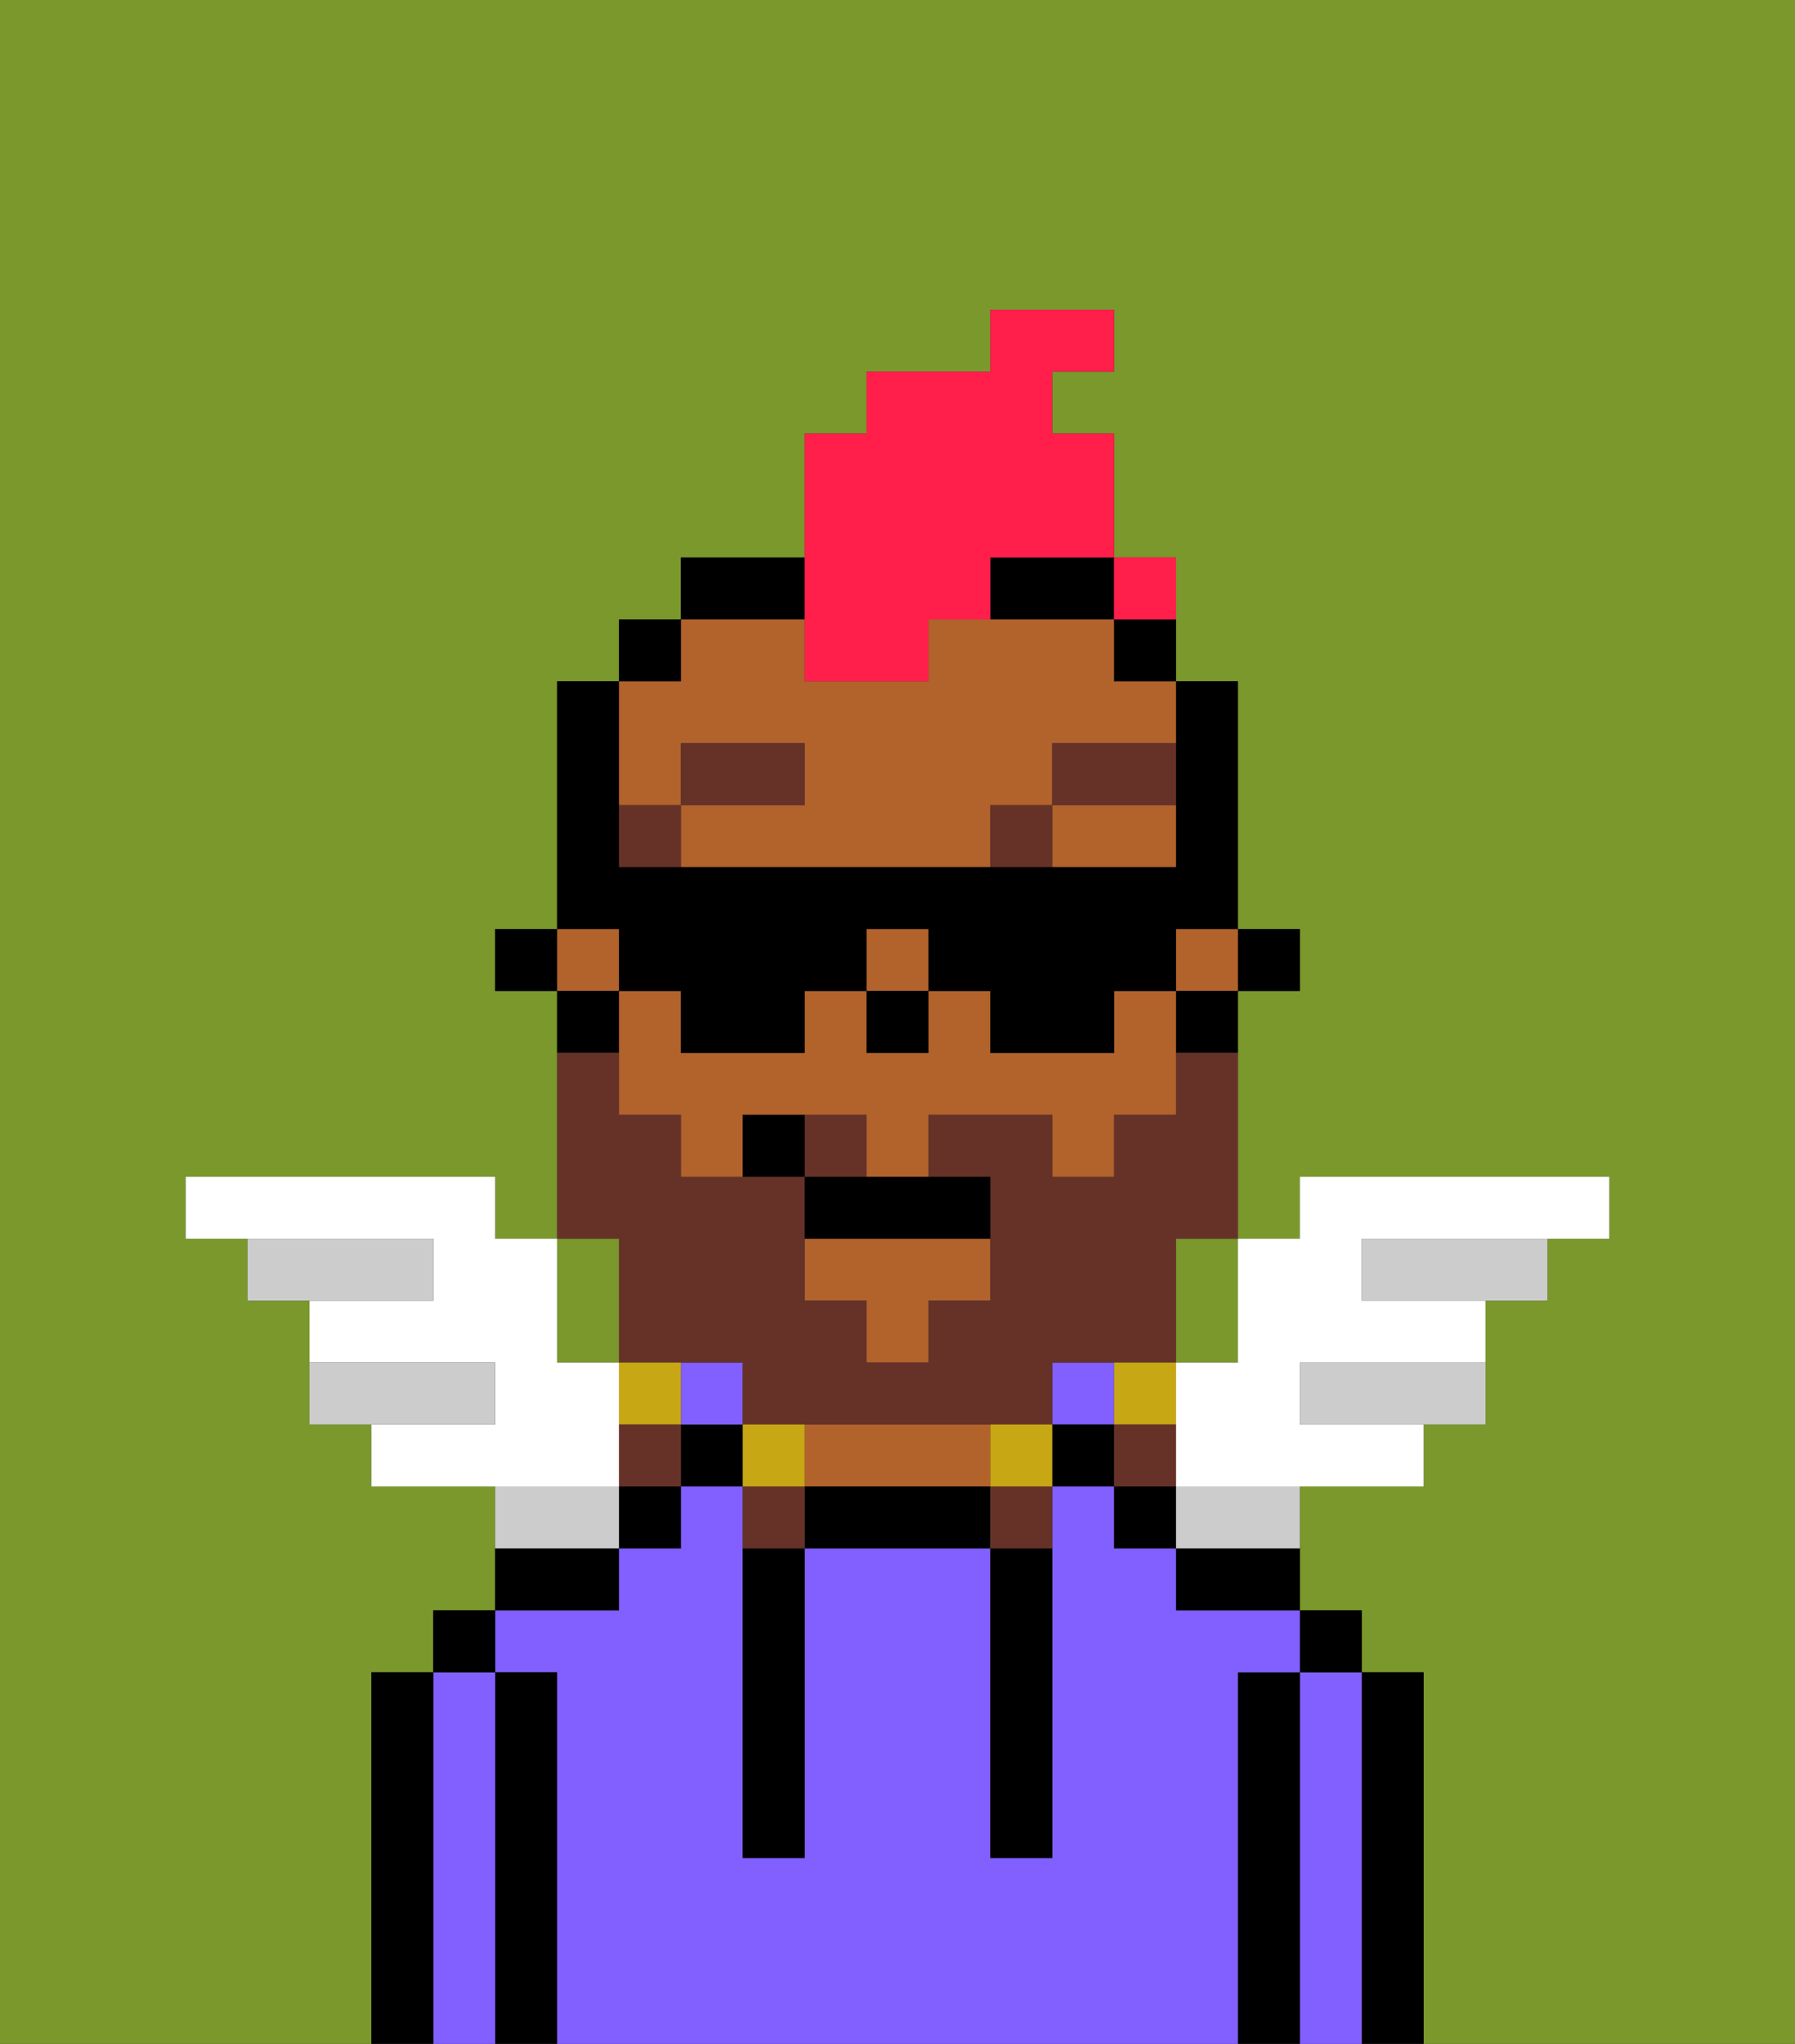 <svg xmlns="http://www.w3.org/2000/svg" viewBox="0 0 29 33"><rect x="0" y="0" width="29" height="33" fill="#333333" stroke="none"/><defs><style>polygon,rect,path{shape-rendering:crispedges;}.pa288-1{fill:#7a982c;}.pa288-2{fill:#000000;}.pa288-3{fill:#825fff;}.pa288-4{fill:#b2622b;}.pa288-5{fill:#663228;}.pa288-6{fill:#663228;}.pa288-7{fill:#c8a715;}.pa288-8{fill:#ffffff;}.pa288-9{fill:#ccc;}.pa288-10{fill:#ff1f4a;}</style></defs><path class="pa288-1" d="M0,33H6V27H7V26H8V24H6V23H5V21H4V20H3V19H8v1H9V16H8V15H9V11h1V10h1V9h2V7h1V6h2V5h2V6H17V7h1V9h1v2h1v4h1v1H20v4h1V19h5v1H25v1H24v2H23v1H21v2h1v1h1v6h6V0H0Z"/><path class="pa288-1" d="M19,21v1h1V20H19Z"/><path class="pa288-1" d="M10,22V20H9v2Z"/><path class="pa288-2" d="M23,27H22v6h1V27Z"/><path class="pa288-3" d="M22,27H21v6h1V27Z"/><rect class="pa288-2" x="21" y="26" width="1" height="1"/><path class="pa288-2" d="M21,27H20v6h1V27Z"/><path class="pa288-3" d="M20,27h1V26H19V25H18V24H17v6H16V25H13v5H12V24H11v1H10v1H8v1H9v6H20V27Z"/><path class="pa288-2" d="M19,26h2V25H19Z"/><rect class="pa288-2" x="18" y="24" width="1" height="1"/><rect class="pa288-3" x="17" y="22" width="1" height="1"/><rect class="pa288-2" x="17" y="23" width="1" height="1"/><path class="pa288-2" d="M15,24H13v1h3V24Z"/><path class="pa288-4" d="M14,24h2V23H13v1Z"/><rect class="pa288-2" x="11" y="23" width="1" height="1"/><rect class="pa288-3" x="11" y="22" width="1" height="1"/><rect class="pa288-2" x="10" y="24" width="1" height="1"/><path class="pa288-2" d="M10,25H8v1h2Z"/><path class="pa288-2" d="M9,27H8v6H9V27Z"/><path class="pa288-3" d="M8,27H7v6H8V27Z"/><rect class="pa288-2" x="7" y="26" width="1" height="1"/><path class="pa288-2" d="M7,27H6v6H7V27Z"/><path class="pa288-2" d="M12,26v4h1V25H12Z"/><path class="pa288-2" d="M16,26v4h1V25H16Z"/><rect class="pa288-2" x="20" y="15" width="1" height="1"/><path class="pa288-4" d="M11,13V12h2v1H11v1h5V13h1V12h2V11H18V10H15v1H13V10H11v1H10v2Z"/><rect class="pa288-4" x="19" y="15" width="1" height="1"/><path class="pa288-4" d="M17,14h2V13H17Z"/><rect class="pa288-4" x="14" y="15" width="1" height="1"/><polygon class="pa288-4" points="13 21 14 21 14 22 15 22 15 21 16 21 16 20 13 20 13 21"/><rect class="pa288-4" x="9" y="15" width="1" height="1"/><path class="pa288-4" d="M18,16v1H16V16H15v1H14V16H13v1H11V16H10v2h1v1h1V18h2v1h1V18h2v1h1V18h1V16Z"/><path class="pa288-2" d="M19,17h1V16H19Z"/><path class="pa288-2" d="M18,11h1V10H18Z"/><path class="pa288-2" d="M13,9H11v1h2Z"/><path class="pa288-2" d="M16,10h2V9H16Z"/><rect class="pa288-2" x="10" y="10" width="1" height="1"/><path class="pa288-2" d="M10,16H9v1h1Z"/><rect class="pa288-2" x="8" y="15" width="1" height="1"/><rect class="pa288-2" x="14" y="16" width="1" height="1"/><rect class="pa288-5" x="10" y="13" width="1" height="1"/><rect class="pa288-5" x="11" y="12" width="2" height="1"/><rect class="pa288-5" x="16" y="13" width="1" height="1"/><rect class="pa288-5" x="17" y="12" width="2" height="1"/><path class="pa288-6" d="M10,21v1h2v1h5V22h2V20h1V17H19v1H18v1H17V18H15v1h1v2H15v1H14V21H13V19H11V18H10V17H9v3h1Z"/><path class="pa288-6" d="M14,18H13v1h1Z"/><path class="pa288-7" d="M19,23V22H18v1Z"/><rect class="pa288-6" x="18" y="23" width="1" height="1"/><path class="pa288-7" d="M16,23v1h1V23Z"/><path class="pa288-6" d="M16,25h1V24H16Z"/><path class="pa288-7" d="M13,23H12v1h1Z"/><path class="pa288-6" d="M12,24v1h1V24Z"/><path class="pa288-7" d="M11,22H10v1h1Z"/><rect class="pa288-6" x="10" y="23" width="1" height="1"/><path class="pa288-2" d="M13,19v1h3V19H13Z"/><path class="pa288-2" d="M12,18v1h1V18Z"/><path class="pa288-8" d="M10,23V22H9V20H8V19H3v1H7v1H5v1H8v1H6v1h4Z"/><path class="pa288-9" d="M8,22H5v1H8Z"/><path class="pa288-9" d="M7,20H4v1H7Z"/><path class="pa288-9" d="M22,20v1h3V20H22Z"/><path class="pa288-9" d="M21,22v1h3V22H21Z"/><path class="pa288-8" d="M19,22v2h4V23H21V22h3V21H22V20h4V19H21v1H20v2Z"/><path class="pa288-9" d="M10,24H8v1h2Z"/><path class="pa288-9" d="M19,25h2V24H19Z"/><path class="pa288-10" d="M13,11h2V10h1V9h2V7H17V6h1V5H16V6H14V7H13v4Z"/><path class="pa288-10" d="M19,10V9H18v1Z"/><path class="pa288-2" d="M10,16h1v1h2V16h1V15h1v1h1v1h2V16h1V15h1V11H19v3H10V11H9v4h1Z"/><rect class="pa288-10" x="18" y="9" width="1" height="1"></rect></svg>